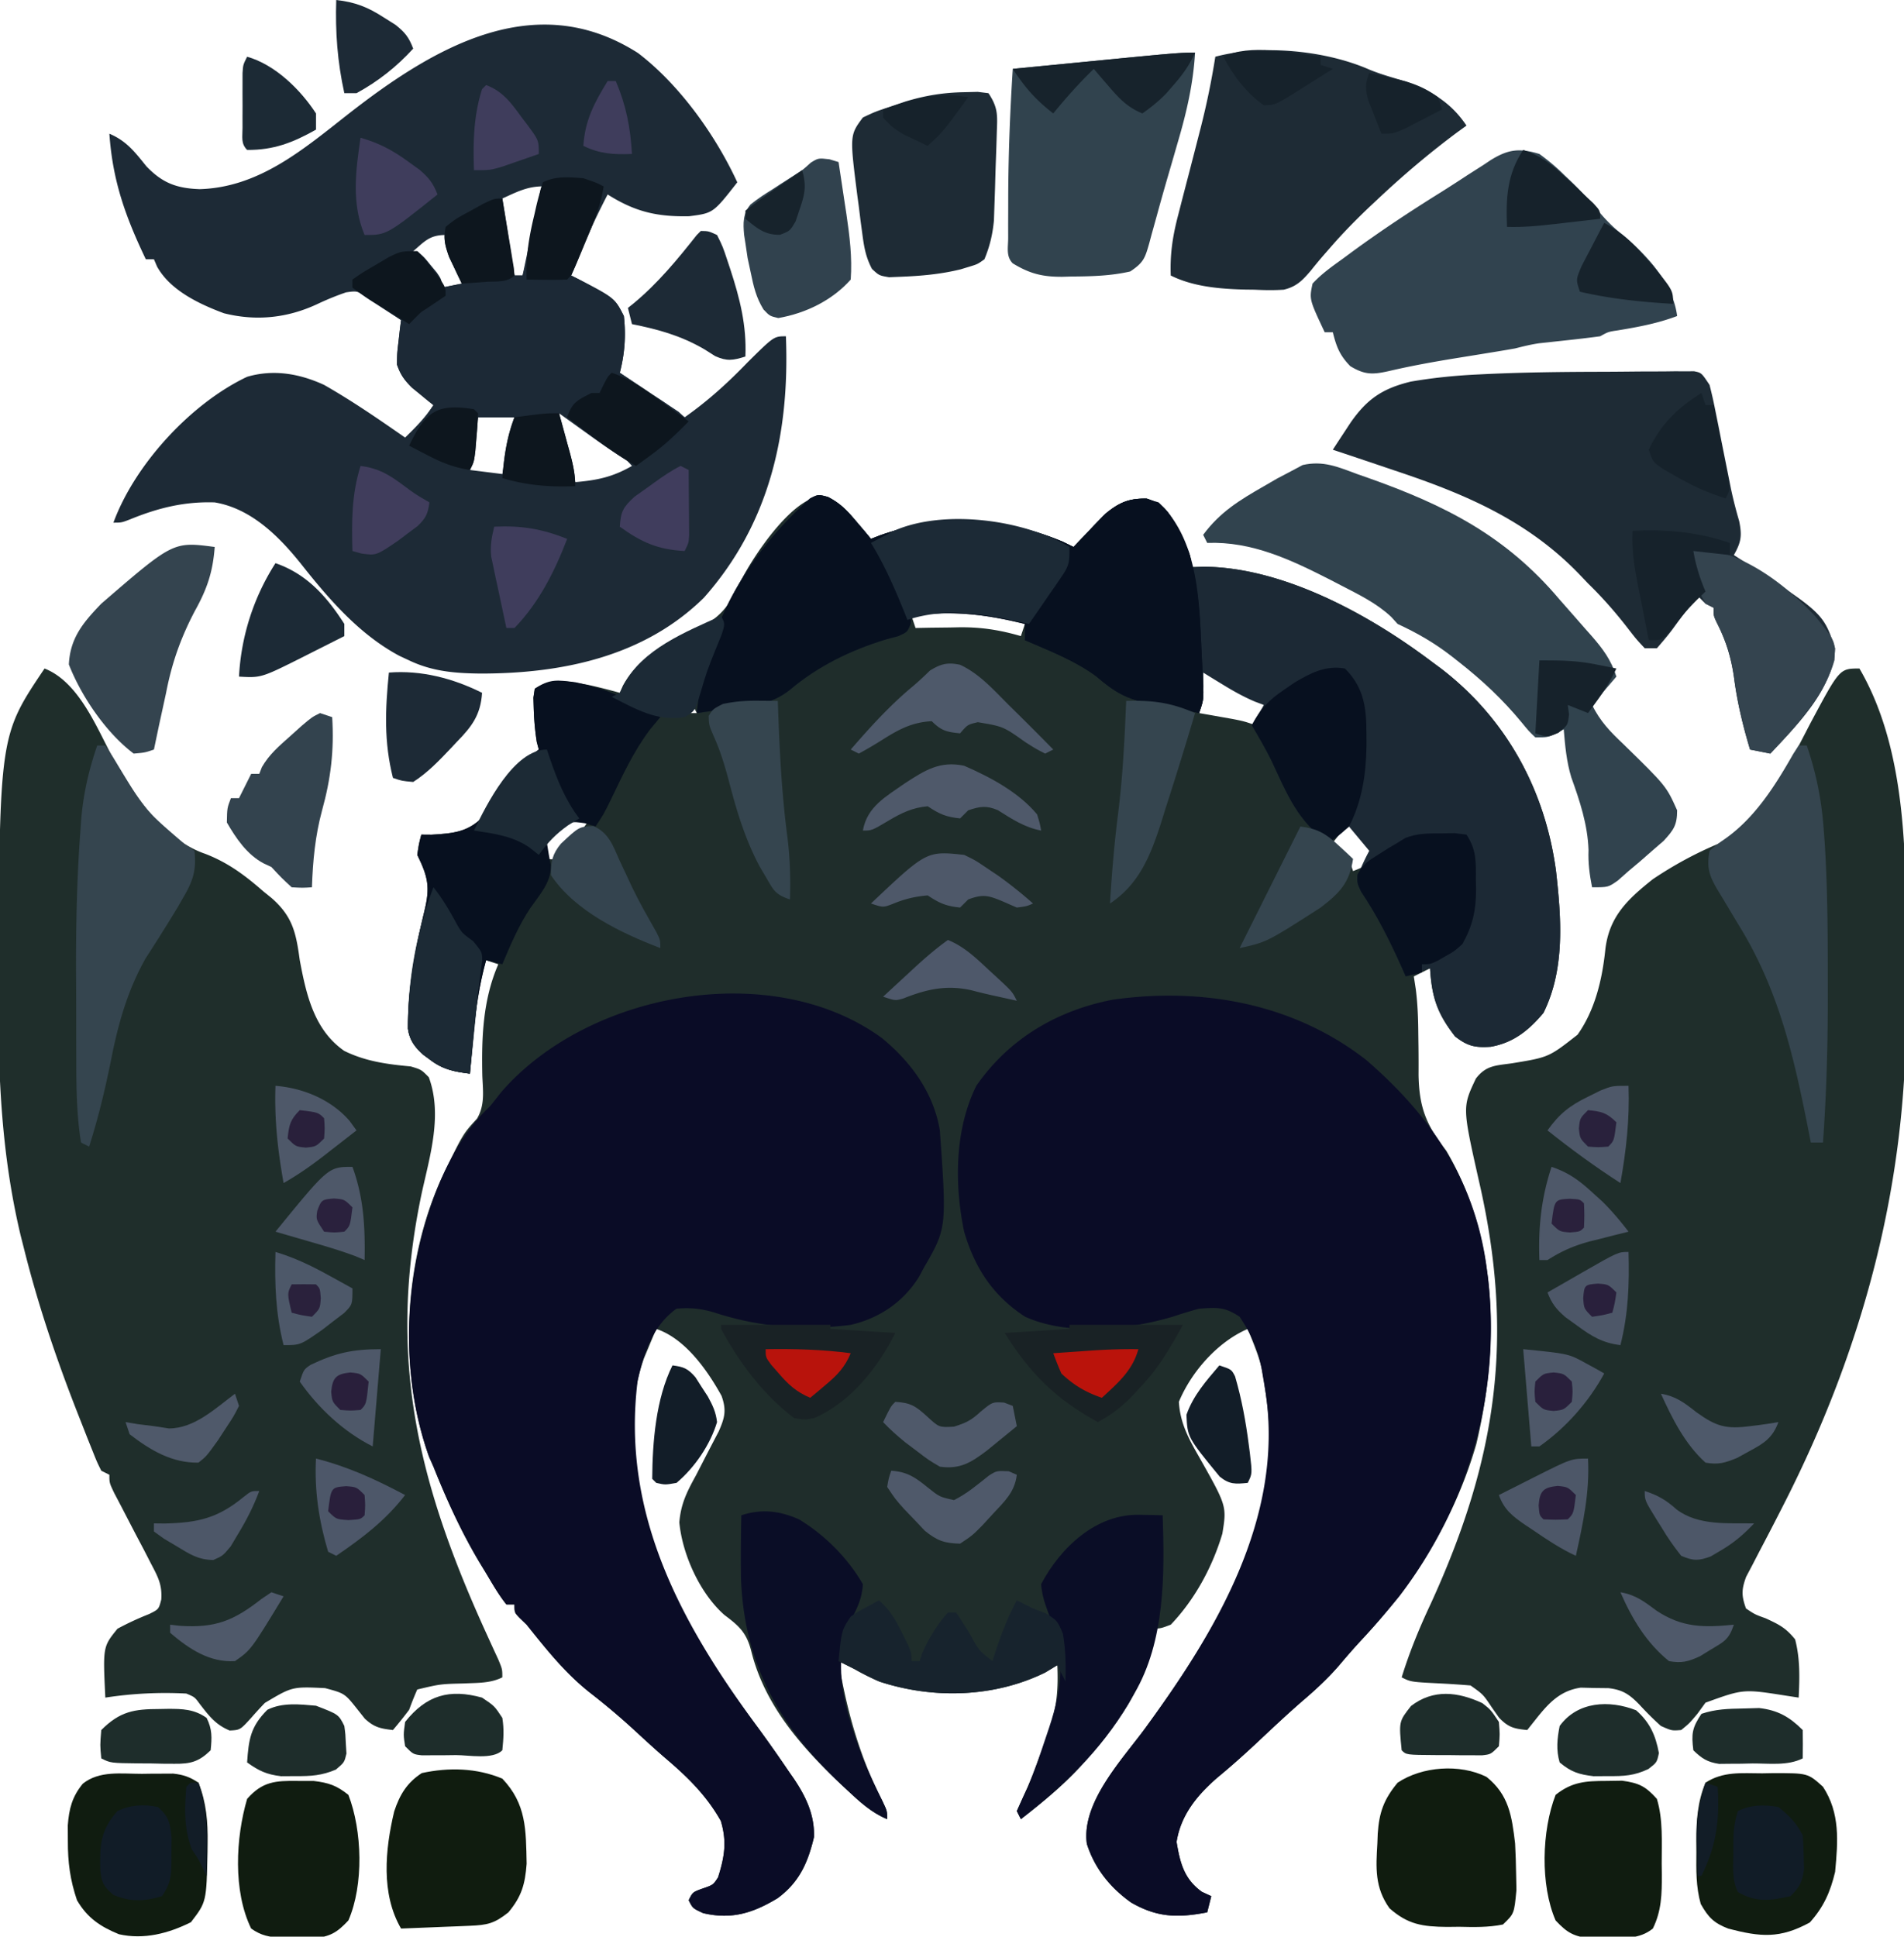 <svg xmlns="http://www.w3.org/2000/svg" width="470" height="478"><path d="M204.355 122.648c3.083 1.576 4.734 3.338 6.958 5.977l2.113 2.477L215 133l2.246-.875c14.853-5.236 30.471-4.555 45.066 1.563L265 135l2.012-2.117 2.675-2.758 2.637-2.742c3.524-3.138 6.019-4.417 10.738-4.32 3.857 1.23 4.796 2.51 6.938 5.937 4 7.986 4 7.986 4 11l2.96-.117c19.567.049 40.805 11.679 56.04 23.117l2.695 1.992c16.09 12.343 25.727 29.924 28.406 50.018 1.323 11.728 2.252 24.178-3.101 34.99-3.598 4.279-7.363 7.349-12.984 8.355-3.892.271-5.743-.143-8.829-2.543-4.442-5.71-5.735-9.657-6.187-16.812l-4 2 .488 3.191c.463 3.667.588 7.266.617 10.961l.045 3.354c.025 2.284.03 4.568.016 6.851.155 8.059 1.926 12.375 6.834 18.643 12.836 21.831 13.137 48.326 7.438 72.375-5.335 18.524-15.274 34.368-28.352 48.387-1.95 2.093-3.802 4.241-5.649 6.425-2.792 3.199-5.769 5.957-9.003 8.7-3.855 3.347-7.558 6.855-11.282 10.345-3.146 2.94-6.327 5.78-9.652 8.518-4.997 4.35-9.03 9.222-10.063 15.875.869 5.209 1.848 9.139 6.25 12.313.764.35 1.527.7 2.313 1.062l-1 4c-7.227 1.388-12.316 1.303-18.773-2.418-5.185-3.684-8.985-8.386-10.942-14.492-1.398-10.25 8.801-20.87 14.395-28.52 16.745-22.91 34.139-50.814 30.049-80.54-1.26-9.369-1.26-9.369-4.729-18.03-7.437 3.194-13.928 10.6-17 18 .322 5.25 2.391 9.038 4.938 13.5 6.892 12.207 6.892 12.207 5.8 19.023-2.457 8.242-6.8 16.262-12.738 22.477-2.313.875-2.313.875-4 1l-.262 1.836c-1.923 11.47-7.279 19.44-14.738 28.164l-1.684 2.09C263.546 439.868 257.89 444.4 252 449l-1-2a481.958 481.958 0 0 1 2.676-5.906c1.702-3.976 3.161-8.008 4.574-12.094l.819-2.264c1.845-5.434 2.181-10.001 1.931-15.736l-3 1.813c-12.616 6.186-27.681 6.585-40.93 2.222A62.935 62.935 0 0 1 211 412a564.579 564.579 0 0 0-4-2c1.975 12.06 5.155 23.39 10.688 34.34C219 447 219 447 219 449c-3.879-1.616-6.717-4.234-9.75-7.063l-1.608-1.498c-9.774-9.206-18.9-19.583-22.204-32.939-1.141-4.504-2.95-6.153-6.598-8.883-6.069-5.334-10.393-14.913-11.149-22.863.381-4.634 1.909-7.615 4.121-11.629.732-1.415 1.46-2.832 2.184-4.25 1.131-2.191 2.268-4.379 3.414-6.563 1.496-3.392 1.973-5.24.703-8.792-3.518-6.372-8.997-14.148-16.113-16.52a564.54 564.54 0 0 0-1.938 4.625l-1.09 2.602c-6.757 19.27-.402 42.294 8.071 59.946 5.717 11.348 12.834 21.483 20.377 31.67a354.588 354.588 0 0 1 7.268 10.344l1.242 1.78c3.016 4.482 5.155 8.945 5.004 14.44-1.502 6.335-3.633 11.161-8.98 15.1-6.048 3.65-11.34 5.347-18.392 3.68C171 471 171 471 170 469c1-2 1-2 3.438-2.875 2.59-.893 2.59-.893 3.812-2.75 1.615-5.113 2.213-8.824.688-13.938-3.546-6.29-8.208-10.846-13.676-15.492-2.601-2.237-5.115-4.557-7.637-6.882a170.804 170.804 0 0 0-10.875-9.188c-6.212-4.88-10.84-10.739-15.75-16.875l-1.75-1.688C127 398 127 398 127 396h-2c-1.994-2.477-3.547-5.28-5.188-8l-1.488-2.448c-4.505-7.57-8.062-15.383-11.324-23.552l-1.082-2.434c-7.707-21.547-6.276-48.188 3.103-68.811 5.242-10.874 5.242-10.874 8.713-14.634 1.993-3.34 1.488-6.798 1.329-10.558-.205-9.479.113-18.742 3.937-27.563l-3-1c-1.713 6.162-2.56 12.136-3.125 18.5l-.262 2.781c-.21 2.24-.414 4.479-.613 6.719-3.86-.49-6.63-1.013-9.75-3.375l-1.734-1.273c-2.13-1.9-3.408-3.6-3.817-6.454-.045-9.792 1.729-19.47 4.051-28.964 1.455-5.956.937-8.452-1.75-13.934.402-2.7.402-2.7 1-5l2.527.02c5.548-.337 9.192-.644 13.094-4.836 1.564-2.258 2.964-4.602 4.367-6.961 2.525-4.045 5.22-6.4 9.012-9.223l-.5-1.875c-.45-2.818-.668-5.464-.75-8.313l-.078-2.605L132 170c4.39-2.927 7.95-1.81 13-1 2.704.577 5.334 1.26 8 2l.766-1.762c3.764-6.825 10.52-10.52 17.422-13.55 6.122-2.766 8.722-5.74 11.468-11.852 2.827-5.965 14.128-23.272 21.7-21.188ZM225 152l1 3 3.656-.07c1.615-.02 3.23-.037 4.844-.055l2.398-.05c5.382-.045 9.932.67 15.102 2.175l1-3c-9.057-3.636-18.672-5.604-28-2Zm72 14-1 10 2.3.402 3.012.536 2.989.527C307 178 307 178 310 179l2-5a1610.701 1610.701 0 0 0-6.375-4l-1.828-1.156c-3.158-2.14-3.158-2.14-6.797-2.844Zm-126 8-1 2h2l-1-2Zm-31.922 29.215-1.828 1.722-1.86 1.715L134 208l1 4c2.308.226 2.308.226 4.438-2.25 2.032-2.181 3.85-4.317 5.562-6.75-2.598-1.006-3.504-1.313-5.922.215ZM333 203a210.028 210.028 0 0 0-4 5l1.938 1.813C333 212 333 212 334 215c2-.791 2-.791 4-2l1-3c-.935-1.895-.935-1.895-2.375-3.688l-1.398-1.886L334 203h-1Z" fill="#1F2D2B"/><path d="M459 165c13.469 23.089 11.297 54.855 11.438 80.625l.036 3.486c.385 43.034-10.672 84.04-30.197 122.264l-.974 1.914a700.99 700.99 0 0 1-4.87 9.383l-1.785 3.453-1.62 3.07c-1.158 3.16-1.163 4.664-.028 7.805 2.19 1.47 2.19 1.47 4.875 2.438 3.301 1.532 4.929 2.32 7.25 5.187 1.248 4.813 1.112 9.433.875 14.375l-3.25-.5c-10.409-1.634-10.409-1.634-19.75 1.75l-2 2.75c-2 2.375-2 2.375-4 4-2.313.188-2.313.188-5-1-1.896-1.683-3.632-3.445-5.352-5.309-2.438-2.502-4.111-3.63-7.609-4.027l-3.414-.039-3.398-.086c-5.093.728-7.933 3.806-11.04 7.711L377 427c-3.241-.312-4.657-.643-6.95-3.031-.573-.815-1.146-1.63-1.738-2.469-2.19-3.29-2.19-3.29-5.312-5.5a234.668 234.668 0 0 0-7.5-.5c-7.23-.365-7.23-.365-9.5-1.5 1.952-6.31 4.38-12.215 7.188-18.188 16.387-35.766 20.755-66.025 11.845-104.512-4.05-18.04-4.05-18.04-.718-25.077 2.5-3.298 4.92-3.214 8.935-3.786 9.063-1.487 9.063-1.487 16.164-7.05 4.336-6.124 6.094-13.64 6.86-21.028.946-8.134 5.47-12.383 11.726-17.359 5.164-3.463 10.456-6.357 16.188-8.75 10.627-5.181 17.552-19.876 22.812-29.938C454.115 165 454.115 165 459 165ZM11 165c8.21 3.23 12.554 13.842 16.434 21.23 5.366 9.488 12.548 20.865 23.253 24.52 5.624 2.175 9.8 5.306 14.313 9.25l2.047 1.656c5.228 4.58 6.036 8.64 6.953 15.344 1.588 8.445 3.514 17.18 10.969 22.371 5.255 2.599 10.633 3.312 16.43 3.844 2.601.785 2.601.785 4.453 2.664 3.393 9.222.315 19.262-1.727 28.496-8.621 40.706-1.03 71.615 16.014 108.966.5 1.1 1.001 2.198 1.517 3.33l1.37 2.973C124 412 124 412 124 414c-2.977 1.489-6.103 1.333-9.375 1.5-5.922.144-5.922.144-11.625 1.5a77.576 77.576 0 0 0-2 5 104.024 104.024 0 0 1-4 5c-3.078-.34-4.65-.674-6.95-2.813L88.314 422c-3.205-4.042-3.205-4.042-8.07-5.344-8.111-.376-8.111-.376-14.868 3.656A101.13 101.13 0 0 0 62 424c-2.714 2.985-2.714 2.985-5.313 3.125-3.483-1.458-5.07-3.589-7.355-6.531-1.261-1.725-1.261-1.725-3.332-2.594a97.217 97.217 0 0 0-20 1c-.603-12.55-.603-12.55 3-17a71.614 71.614 0 0 1 7.82-3.629c2.363-1.176 2.363-1.176 2.988-3.575.254-3.704-.838-5.624-2.554-8.901l-1.787-3.479c-.634-1.202-1.27-2.403-1.904-3.603a2052.09 2052.09 0 0 1-3.684-7.106l-1.67-3.173C27 366 27 366 27 364l-2-1c-1.05-2.123-1.05-2.123-2.172-4.934l-1.255-3.127-1.323-3.377c-.45-1.141-.9-2.282-1.362-3.458-5.19-13.295-9.632-26.497-13.076-40.354l-.721-2.844c-4.702-19.732-5.6-39.32-5.466-59.531l.013-3.734C-.114 181.511-.114 181.511 11 165Z" fill="#1F2E2B"/><path d="M157.5 13.098C167.704 20.863 176.634 33.363 182 45c-5.954 7.608-5.954 7.608-11.883 8.371-7.966.163-13.368-1.105-20.117-5.371-3.392 6.535-6.38 13.119-9 20l1.828.918c8.92 4.676 8.92 4.676 11.172 9.082.544 4.913.198 9.208-1 14l16 11c5.791-4.075 10.69-8.535 15.605-13.633C191.046 83 191.046 83 194 83c.955 23.99-4.025 46.245-20.238 64.523-14.825 14.601-35.155 18.75-55.27 18.724-6.268-.084-11.76-.517-17.492-3.247l-2.39-1.113c-9.897-5.275-17.429-14.012-24.297-22.7C68.853 132.358 61.975 125.501 53 124c-7.487-.242-13.922 1.35-20.82 4.16C30 129 30 129 28 129c5.259-14.354 19.135-29.445 33-36 6.489-1.909 12.927-.796 19 2 6.915 3.934 13.475 8.457 20 13 2.648-2.578 4.944-4.916 7-8l-1.46-1.172c-.633-.52-1.264-1.041-1.915-1.578l-1.898-1.547C99.826 93.828 98.877 92.523 98 90c.023-2.797.023-2.797.375-5.75l.336-2.984L99 79a340.542 340.542 0 0 0-5.188-3.563l-2.917-2.003c-2.743-1.658-2.743-1.658-5.473-1.274A69.01 69.01 0 0 0 78.438 75c-7.39 3.483-15.148 4.326-23.165 2.316-6.093-2.273-13.217-5.626-16.492-11.504L38 64h-2c-5.03-10.52-8.2-19.35-9-31 4.223 1.783 6.3 4.525 9.121 8.027 3.952 4.15 7.508 5.467 13.191 5.66 14.723-.442 25.644-9.903 36.746-18.602 20.911-16.323 45.977-31.26 71.442-14.987ZM124 49c.458 6.55 1.21 12.675 3 19h2c.651-2.353 1.296-4.707 1.938-7.063l.552-1.99c1.167-4.306 1.963-8.519 2.51-12.947-3.867 0-6.509 1.42-10 3Zm-22 13 7 9 5-1-.621-1.863L110 58c-3.908 0-5.116 1.506-8 4Zm36 40c1.439 8.638 1.439 8.638 4 17 5.414-.467 9.205-1.243 14-4-4.655-5.136-10.195-9.233-16-13h-2Zm-20 1-2 13 8 1 3-14h-9Z" fill="#1D2A36"/><path d="M217.75 256.25c7.158 5.906 12.704 13.468 14.25 22.75 1.706 24.132 1.706 24.132-4 34l-1.18 2.21c-3.876 6.17-9.735 10.145-16.82 11.79-11.568 1.474-22.862.523-33.906-3.125-3.23-.913-5.757-1.168-9.094-.875-5.837 4.17-8.127 10.95-9.594 17.754-4.147 33.134 10.985 60.388 30.014 86.09a354.588 354.588 0 0 1 7.268 10.344l1.242 1.78c3.016 4.48 5.155 8.944 5.004 14.438-1.502 6.336-3.633 11.162-8.98 15.102-6.048 3.649-11.34 5.346-18.392 3.68C171 471 171 471 170 469c1-2 1-2 3.438-2.875 2.59-.893 2.59-.893 3.812-2.75 1.615-5.113 2.213-8.824.688-13.938-3.546-6.29-8.208-10.846-13.676-15.492-2.601-2.237-5.115-4.557-7.637-6.882a170.804 170.804 0 0 0-10.875-9.188c-6.212-4.88-10.84-10.739-15.75-16.875l-1.75-1.688C127 398 127 398 127 396h-2c-1.994-2.477-3.547-5.28-5.188-8l-1.488-2.448c-4.505-7.57-8.062-15.383-11.324-23.552l-1.082-2.434c-8.07-22.561-5.941-49.57 4.086-70.96 3-6.023 6.087-10.943 10.996-15.606a150.733 150.733 0 0 0 2.563-3.25c21.34-24.915 67.05-33.367 94.187-13.5ZM337.273 261.64C353.334 275.539 364.18 291.497 367 313l.332 2.512c3.219 28.026-4.748 56.032-21.852 78.406a195.942 195.942 0 0 1-9.394 10.844c-1.95 2.093-3.802 4.241-5.649 6.425-2.792 3.199-5.769 5.957-9.003 8.7-3.855 3.347-7.558 6.855-11.282 10.345-3.146 2.94-6.327 5.78-9.652 8.518-4.997 4.35-9.03 9.222-10.063 15.875.869 5.209 1.848 9.139 6.25 12.313.764.35 1.527.7 2.313 1.062l-1 4c-7.227 1.388-12.316 1.303-18.773-2.418-5.185-3.684-8.985-8.386-10.942-14.492-1.398-10.25 8.801-20.87 14.395-28.52 17.424-23.839 34.186-51.76 29.785-82.566-.231-1.42-.47-2.837-.715-4.254-.11-.662-.218-1.323-.33-2.005-.956-5-2.646-8.552-5.42-12.745-3.74-2.493-5.563-2.298-10-2a125.92 125.92 0 0 0-6.563 2c-10.912 3.225-25.76 4.788-36.375 0-7.895-5.097-12.455-12.06-15.062-21-2.427-11.68-2.354-25.176 3-36 8.07-11.622 19.867-18.57 33.625-21.25 22.186-3.15 44.714.911 62.648 14.89Z" fill="#0A0C26"/><path d="M204.355 122.648c3.083 1.576 4.734 3.338 6.958 5.977l2.113 2.477L215 133l2.246-.875c14.853-5.236 30.471-4.555 45.066 1.563L265 135l2.012-2.117 2.675-2.758 2.637-2.742c3.524-3.138 6.019-4.417 10.738-4.32 3.857 1.23 4.796 2.51 6.938 5.937 4 7.986 4 7.986 4 11l2.96-.117c19.567.049 40.805 11.679 56.04 23.117l2.695 1.992c16.09 12.343 25.727 29.924 28.406 50.018 1.323 11.728 2.252 24.178-3.101 34.99-3.598 4.279-7.363 7.349-12.984 8.355-3.892.271-5.743-.143-8.829-2.543-4.442-5.71-5.735-9.657-6.187-16.812l-6 2-1.102-2.492c-2.906-6.454-5.94-12.51-9.894-18.387C335 218 335 218 335.274 215.863A53.433 53.433 0 0 1 338 210l-5-6-5 4c-7.55-5.033-10.324-12.052-14.033-20.019-1.506-3.085-3.227-6.022-4.967-8.981l3-5-2.168-.805c-2.901-1.224-5.462-2.675-8.144-4.32l-2.676-1.633L297 166l.063 3.313C297 173 297 173 296 176c-2.123-.48-4.246-.96-6.367-1.45-2.601-.577-2.601-.577-5.14-.882-6.057-.864-9.246-2.763-13.845-6.715-5.328-3.93-11.598-6.33-17.648-8.953v-4c-9.75-2.387-17.947-3.407-28-2l-.172 1.887C224 156 224 156 221.734 157.02l-2.984.792c-8.71 2.645-16.838 6.595-23.813 12.5-4.732 3.77-10.08 4.071-15.937 4.688-1.418.203-2.834.41-4.25.625L172 176c2.02-21.033 12.3-39.11 28-53 2-1 2-1 4.355-.352Z" fill="#1C2935"/><path d="M395.55 91.76c3.069-.01 6.137-.041 9.206-.072 1.958-.007 3.915-.012 5.873-.016l2.77-.038 2.545.01 2.235-.011C420 92 420 92 422 95a112.954 112.954 0 0 1 1.437 6.355l.774 3.827.789 4.006c.518 2.598 1.04 5.195 1.562 7.792l.735 3.709c.571 2.69 1.243 5.287 2.015 7.924.742 3.654.493 5.178-1.312 8.387l2.344 1.504C450.042 151.35 450.042 151.35 453 160c-.534 10.096-9.36 18.944-16 26l-5-1c-1.759-5.85-3.145-11.562-3.938-17.625-.703-5.043-1.954-9.137-4.257-13.668C423 152 423 152 423 150l-2-1-2-2-2.082 2.844-2.73 3.656-1.37 1.879c-1.201 1.596-2.505 3.115-3.818 4.621h-3c-2.086-2.23-2.086-2.23-4.375-5.187-3.016-3.871-6.111-7.388-9.625-10.813l-2.105-2.21c-12.874-13.382-28.351-19.913-45.645-25.665-1.487-.502-2.974-1.004-4.46-1.508-3.594-1.215-7.191-2.419-10.79-3.617a1254.7 1254.7 0 0 1 2.812-4.29l1.583-2.412c4.08-5.84 7.881-8.416 14.855-10.11 5.428-.932 10.764-1.478 16.262-1.747l2.461-.123c9.522-.44 19.046-.54 28.577-.558Z" fill="#1E2B35"/><path d="M204.355 122.648c3.083 1.576 4.734 3.338 6.958 5.977l2.113 2.477L215 133l2.246-.875c14.853-5.236 30.471-4.555 45.066 1.563L265 135l2.012-2.117 2.675-2.758 2.637-2.742c3.524-3.138 6.019-4.417 10.738-4.32 4.422 1.41 5.772 3.88 8 7.812 4.95 9.898 5.088 20.91 5.625 31.75l.148 2.948.114 2.779.104 2.494C297 173 297 173 296 176c-2.123-.48-4.246-.96-6.367-1.45-2.601-.577-2.601-.577-5.14-.882-6.057-.864-9.246-2.763-13.845-6.715-5.328-3.93-11.598-6.33-17.648-8.953v-4c-9.75-2.387-17.947-3.407-28-2l-.172 1.887C224 156 224 156 221.734 157.02l-2.984.792c-8.71 2.645-16.838 6.595-23.813 12.5-4.732 3.77-10.08 4.071-15.937 4.688-1.418.203-2.834.41-4.25.625L172 176c2.02-21.033 12.3-39.11 28-53 2-1 2-1 4.355-.352Z" fill="#07101F"/><path d="m335 117 2.56.894c19.184 6.782 34.155 14.342 47.44 30.106 1.009 1.149 2.02 2.296 3.031 3.441l3.281 3.746 1.601 1.802c2.77 3.188 4.81 5.903 6.087 10.011l-6 7c2.044 4.088 4.441 6.55 7.688 9.625C411.305 193.997 411.305 193.997 414 200c-.006 3.644-.846 4.833-3.328 7.535l-2.922 2.528-2.89 2.535L402 215l-2.61 2.309C397 219 397 219 393 219c-.615-3.153-1.001-5.968-.875-9.188-.205-6.248-2.141-12.08-4.25-17.937-1.19-3.91-1.532-7.813-1.875-11.875l-1.813 1C382 182 382 182 379 182c-1.648-1.574-1.648-1.574-3.375-3.688-4.64-5.625-9.719-10.382-15.438-14.875l-1.87-1.474c-4.248-3.288-8.437-5.704-13.317-7.963l-1.598-1.758c-3.618-3.377-7.84-5.413-12.214-7.68l-2.833-1.471c-9.694-4.93-19.266-9.498-30.355-9.091l-1-2c4.16-5.62 8.998-8.565 15-12l3.258-1.887 3.305-1.738 3.003-1.602c5.06-1.14 8.67.454 13.434 2.227Z" fill="#31434E"/><path d="M144 44c3 1 3 1 5 2-.702 4.933-2.635 9.26-4.563 13.813l-.998 2.388c-.809 1.935-1.623 3.867-2.439 5.799l1.828.918c8.92 4.676 8.92 4.676 11.172 9.082.538 4.857.236 9.287-1 14l1.469.962a1052.26 1052.26 0 0 1 6.531 4.35l2.313 1.514 2.187 1.475 2.031 1.349c.485.445.97.89 1.469 1.35v3a77.39 77.39 0 0 1-6 4.688l-1.734 1.26A523.45 523.45 0 0 1 157 115c-4.301-2.475-8.294-5.287-12.313-8.188l-1.955-1.404A3247.58 3247.58 0 0 1 138 102l.875 3.176 1.125 4.136.578 2.092c.8 2.954 1.422 5.522 1.422 8.596-6.404.236-11.846-.177-18-2 .445-5.273 1.084-10.018 3-15h-9c-.09 1.156-.09 1.156-.184 2.336l-.254 3.039c-.08.998-.162 1.995-.246 3.023C117 114 117 114 116 116c-3.85-.604-6.861-1.768-10.313-3.563l-2.675-1.378L101 110c1.714-3.552 3.777-6.74 6-10l-1.46-1.172c-.633-.52-1.264-1.041-1.915-1.578l-1.898-1.547C99.826 93.828 98.877 92.523 98 90c.023-2.797.023-2.797.375-5.75l.336-2.984L99 79l-2.625-1.68L93 75.125l-1.734-1.105C89.808 73.065 88.4 72.037 87 71v-2c2.484-1.727 2.484-1.727 5.75-3.625l3.234-1.914C99 62 99 62 103 62c1.703 1.46 1.703 1.46 3.25 3.375l1.578 1.898C109 69 109 69 109 71l5-1-.875-1.793L112 65.813l-1.125-2.356c-1.007-2.829-1.473-4.493-.875-7.457 2.555-2.02 2.555-2.02 5.875-3.813l3.305-1.832C122 49 122 49 124 49l3 19h2l.351-1.68c.528-2.524 1.057-5.047 1.587-7.57l.552-2.645.537-2.558.492-2.349L133 49l.436-2.222L134 45c3.174-1.587 6.536-1.285 10-1Z" fill="#1C2936"/><path d="M380 38c2.297 1.681 4.137 3.208 6.125 5.188l1.512 1.423a82.7 82.7 0 0 1 6.992 7.553c1.974 2.362 3.784 4.14 6.183 6.023C406.803 63.3 412.97 69.96 414 78c-4.795 1.814-9.574 2.703-14.61 3.535-2.393.355-2.393.355-4.39 1.465-2.792.37-5.575.702-8.375 1-1.529.164-3.058.33-4.586.5l-2.056.219c-2.048.29-3.979.775-5.983 1.281-1.772.316-3.547.616-5.324.902l-3.12.51-6.429 1.04c-5.483.897-10.913 1.875-16.323 3.146-4 .89-5.937.926-9.491-1.223C330.699 87.69 329.9 85.6 329 82h-2c-3.82-8.118-3.82-8.118-3-12 2.21-2.399 4.796-4.227 7.438-6.125l2.32-1.716c7.192-5.258 14.6-10.159 22.168-14.858a362.797 362.797 0 0 0 6.23-4.02c1.322-.845 2.645-1.688 3.969-2.531l1.792-1.198c4.385-2.728 7.163-3.06 12.083-1.552Z" fill="#31434F"/><path d="M337.98 17.16c2.618 1.089 5.305 1.838 8.02 2.652 6.71 2.209 12.04 5.248 16 11.188l-2.246 1.625c-6.908 5.14-13.354 10.6-19.629 16.5l-2.123 1.988c-3.374 3.21-6.585 6.483-9.635 10.004l-1.732 1.982a120.326 120.326 0 0 0-3.077 3.72c-2.054 2.397-3.534 3.94-6.662 4.677-2.432.168-4.774.127-7.209.004l-2.435-.031C301.135 71.31 294.544 70.772 289 68c-.215-5.408.512-9.958 1.898-15.172l.591-2.312c.621-2.424 1.253-4.845 1.886-7.266.825-3.181 1.646-6.363 2.46-9.547l.591-2.3A189.864 189.864 0 0 0 300 14c11.497-3.074 27.11-1.6 37.98 3.16Z" fill="#1E2B35"/><path d="M142.035 168.387c7.457 1.542 14.542 4.552 20.965 8.613l-2.5 3c-4.082 5.395-6.84 11.422-9.766 17.488C149 201 149 201 147 204l-2.625-.813c-3.54-.5-3.54-.5-6.813 1.75L135 208c.296 1.91.604 3.818 1.012 5.707-.022 4.167-2.772 7.083-5.086 10.395-2.903 4.368-4.902 9.075-6.926 13.898l-4-1c-1.713 6.162-2.56 12.136-3.125 18.5l-.262 2.781c-.21 2.24-.414 4.479-.613 6.719-3.86-.49-6.63-1.013-9.75-3.375l-1.734-1.273c-2.13-1.9-3.408-3.6-3.817-6.454-.045-9.792 1.729-19.47 4.051-28.964 1.455-5.956.937-8.452-1.75-13.934.402-2.7.402-2.7 1-5l2.527.02c5.548-.337 9.192-.644 13.094-4.836 1.564-2.258 2.964-4.602 4.367-6.961 2.525-4.045 5.22-6.4 9.012-9.223l-.5-1.875c-.45-2.818-.668-5.464-.75-8.313l-.078-2.605L132 170c3.83-2.553 5.608-2.153 10.035-1.613Z" fill="#07101F"/><path d="M295 13c-.455 7.685-2.085 14.692-4.25 22.063l-.95 3.293c-.632 2.186-1.267 4.371-1.905 6.555a574.925 574.925 0 0 0-2.364 8.425l-1.281 4.602-.563 2.111C282.64 63.72 282.298 64.801 279 67c-4.815 1.105-9.584 1.215-14.5 1.25l-2.223.063c-4.845.034-8.038-.722-12.277-3.313-1.714-1.714-1.13-3.961-1.133-6.3l-.006-3.377.014-3.636.006-3.673c.049-10.36.459-20.676 1.119-31.014a25204.835 25204.835 0 0 1 16.85-1.643C290.966 13 290.966 13 295 13Z" fill="#31434E"/><path d="M286 124c10.27 9.666 10.04 25.577 10.688 38.625l.147 2.948.114 2.779.104 2.494C297 173 297 173 296 176c-2.123-.48-4.246-.96-6.367-1.45-2.601-.577-2.601-.577-5.14-.882-6.057-.864-9.246-2.763-13.845-6.715-5.328-3.93-11.598-6.33-17.648-8.953.527-4.728 2.717-8.08 5.313-11.938l1.185-1.802c.782-1.186 1.568-2.37 2.36-3.55a357.809 357.809 0 0 0 3.189-4.886 50.283 50.283 0 0 1 5.89-7.074l1.965-2.016c4.234-3.5 7.83-4.415 13.098-2.734Z" fill="#07101F"/><path d="M24 184h2c1.089 1.559 2.094 3.176 3.063 4.813 6.755 11.156 6.755 11.156 16.5 19.5L48 210c.496 4.483-.259 7.206-2.5 11.063l-1.648 2.875a482.487 482.487 0 0 1-7.922 12.628c-4.466 7.947-6.733 16.037-8.492 24.934-1.473 7.299-3.168 14.405-5.438 21.5l-2-1c-1.113-6.924-1.16-13.812-1.168-20.813l-.01-3.413c-.005-2.384-.007-4.767-.007-7.151-.002-3.557-.02-7.113-.04-10.67-.03-11.555.194-23.051 1.05-34.578l.21-3.031c.538-6.428 1.867-12.246 3.965-18.344Z" fill="#35454F"/><path d="m238.188 22.75 3.167-.078L244 23c2.506 3.759 2.185 5.602 2.047 10.082l-.062 2.096a639.035 639.035 0 0 1-.152 4.39c-.082 2.226-.144 4.45-.204 6.676a7753546929.41 7753546929.41 0 0 0-.278 8.185c-.344 3.502-1.011 6.324-2.351 9.571-1.7 1.207-1.7 1.207-3.688 1.813l-2.18.664c-4.948 1.214-9.802 1.635-14.882 1.835l-2.797.114C217 68 217 68 215.243 66.367c-1.514-2.884-1.944-5.327-2.368-8.555l-.469-3.496L212 51l-.344-2.535C209.742 33.392 209.742 33.392 213 29c3.082-1.45 3.082-1.45 6.813-2.688l3.707-1.261c4.995-1.508 9.444-2.223 14.667-2.301Z" fill="#1E2B35"/><path d="M444 184h2c2.36 6.941 3.666 13.507 4.188 20.813l.241 3.25c.74 11.657.755 23.323.759 35l.003 2.904c-.002 12.047-.326 24.017-1.191 36.033h-3l-.38-1.95c-3.702-18.83-7.39-35.626-17.62-52.05a2601.883 2601.883 0 0 1-3.438-5.75l-1.433-2.36c-2.144-3.59-2.928-5.657-2.129-9.89 1.656-1.457 1.656-1.457 3.875-3 7.383-5.21 12.37-13.15 16.79-20.93L444 184Z" fill="#35454F"/><path d="M197.273 375.02c6.391 3.89 11.974 9.502 15.727 15.98-.175 3.502-1.423 6.013-3.063 9.063-4.992 11.178-.987 23.056 3.063 33.937 1.484 3.587 3.136 7.082 4.863 10.559C219 447 219 447 219 449c-3.879-1.616-6.717-4.234-9.75-7.063l-1.608-1.498c-15.08-14.205-23.969-29.653-24.728-50.838-.08-5.202-.02-10.4.086-15.601 4.943-1.648 9.515-1.114 14.273 1.02ZM281.25 373.875l3.266.055L287 374c.498 14.57.614 31.055-7 44l-1.46 2.59c-6.882 11.516-15.994 20.29-26.54 28.41l-1-2c.88-1.97 1.766-3.936 2.68-5.89 1.72-4.053 3.12-8.184 4.507-12.36l.794-2.365c3.366-10.216 4.073-17.663-.008-27.772-.978-2.626-1.763-4.813-1.973-7.613 4.853-9.18 13.652-17.355 24.25-17.125Z" fill="#0A0D26"/><path d="m34.938 437.813 2.748-.038 2.654-.005 2.418-.013c2.543.276 4.11.833 6.242 2.243 1.938 4.92 2.324 9.64 2.25 14.875l-.023 2.12c-.258 12.445-.258 12.445-4.102 17.442-5.535 2.768-11.62 4.356-17.766 2.965-4.586-1.875-7.82-4.036-10.359-8.402-1.694-4.997-2.271-9.358-2.25-14.625l-.016-3.852c.31-4.117 1.072-7.07 3.703-10.273 4.109-3.287 9.531-2.434 14.5-2.438ZM434.938 437.688l2.708-.05c8.618-.006 8.618-.006 12.354 3.362 4.268 6.537 3.7 13.471 3 21-1.18 4.964-2.832 8.702-6.25 12.5-7.389 4.03-12.142 3.591-20.113 1.52-3.59-1.388-4.937-2.783-6.809-6.09-1.208-4.276-1.117-8.384-1.078-12.805l-.023-2.645c.015-5.177.286-9.664 2.273-14.48 4.348-2.838 8.924-2.33 13.938-2.313Z" fill="#101C10"/><path d="M366.938 438.563C372.474 442.97 373.2 448.27 374 455c.136 2.54.219 5.082.25 7.625l.078 3.852c-.545 5.85-.545 5.85-3.328 8.523-3.614.732-7.138.65-10.813.563l-2.986.033c-6.023-.061-9.634-.575-14.201-4.596-3.66-5.125-3.364-9.97-3-16 .03-.803.062-1.606.094-2.434.35-5.204 1.486-8.442 4.906-12.566 6.05-4.033 15.326-4.722 21.938-1.438ZM124 439c5.964 6.278 5.828 12.616 6 21-.38 5.056-1.225 8.07-4.5 12-3.428 2.742-5.195 3.143-9.508 3.316l-2.988.127-3.129.12-3.152.13c-2.574.107-5.149.209-7.723.307-4.99-8.584-3.94-19.458-1.691-28.91 1.364-4.125 3.151-7.094 6.816-9.465 6.645-1.445 13.568-1.274 19.875 1.375Z" fill="#101C0F"/><path d="m396.5 439.563 3.906-.06c4.171.577 5.802 1.367 8.594 4.497 1.553 5.092 1.184 10.703 1.188 16l.037 2.656c.01 4.778-.06 8.973-2.225 13.344-3.326 2.708-7.3 2.334-11.438 2.375l-3.933.086c-4.18-.531-5.772-1.408-8.629-4.461-3.822-8.756-3.42-22.206 0-31 4.036-3.216 7.43-3.432 12.5-3.438ZM73.5 439.563l3.906.003c3.74.452 5.667 1.102 8.594 3.434 3.42 8.794 3.822 22.244 0 31-2.857 3.053-4.449 3.93-8.629 4.46l-3.933-.085-3.942-.04c-3.142-.301-4.943-.545-7.496-2.335-4.506-9.249-3.828-22.331-1-32 3.756-4.282 6.96-4.52 12.5-4.438Z" fill="#101C10"/><path d="M53 135c-.453 6.183-1.884 10.372-4.875 15.75-3.496 6.64-5.699 12.854-7.125 20.25a5941.1 5941.1 0 0 1-1.688 7.75c-.44 2.083-.877 4.166-1.312 6.25-2.227.762-2.227.762-5 1-6.81-5.138-12.91-14.092-16-22 .308-6.577 3.577-10.403 8-15 17.767-15.346 17.767-15.346 28-14ZM418 135c11.838 1.048 21.963 8.537 30 17 5.093 6.25 5.093 6.25 4.848 10.879-2.4 8.838-9.669 16.556-15.848 23.121l-5-1c-1.759-5.85-3.145-11.562-3.938-17.625-.703-5.043-1.954-9.137-4.257-13.668C423 152 423 152 423 150l-2-1c-1.105-2.145-1.105-2.145-2.188-4.813l-1.105-2.644c-.748-2.691-.653-3.958.293-6.543Z" fill="#34444F"/><path d="M264 135c0 4.006-.084 4.621-2.188 7.672l-1.367 2.012L259 146.75l-1.445 2.113A796.407 796.407 0 0 1 254 154l-1.953-.435c-9.557-2.091-18.595-3.655-28.047-.565l-.953-2.379c-2.36-5.791-4.775-11.29-8.047-16.621a377.572 377.572 0 0 1 3.688-1.938l2.074-1.09c12.355-5.368 31.977-2.729 43.238 4.028Z" fill="#1C2A36"/><path d="M332 165c5.642 5.642 5.297 11.657 5.32 19.21-.115 6.904-1.114 13.59-4.32 19.79-2.645 2.355-2.645 2.355-5 4-7.55-5.033-10.324-12.052-14.033-20.019-1.506-3.085-3.227-6.022-4.967-8.981 2.09-3.968 4.17-6.181 7.875-8.688l2.555-1.761c4.01-2.42 7.824-4.403 12.57-3.551Z" fill="#07101F"/><path d="M217 395c2.681 2.382 4.114 4.855 5.688 8.063l1.324 2.66C225 408 225 408 225 410h2l.688-2.063c1.624-3.636 3.64-6.965 6.312-9.937h2a94.622 94.622 0 0 1 3.5 5.438c2.122 3.94 2.122 3.94 5.5 6.562.182-.58.364-1.16.55-1.758 1.492-4.633 3.133-8.94 5.45-13.242l4 2 3.125 1.188c2.875 1.812 2.875 1.812 4.25 5 .668 4.077.77 7.691.625 11.812l-2-4-3 1.813c-12.616 6.186-27.681 6.585-40.93 2.222A62.935 62.935 0 0 1 211 412a564.579 564.579 0 0 0-4-2c.75-7.625.75-7.625 3-11 1.727-1.168 1.727-1.168 3.625-2.188L217 395Z" fill="#17232D"/><path d="M204.75 39.313 207 40c.51 3.332 1.006 6.666 1.5 10l.434 2.832C209.733 58.275 210.388 63.5 210 69c-4.56 5.145-11.111 8.324-17.875 9.5C190 78 190 78 188.473 76.39c-1.848-2.998-2.45-5.694-3.16-9.14l-.762-3.547L184 60l-.318-2.05c-.258-2.87-.318-5.178 1.571-7.471 1.764-1.419 3.565-2.613 5.497-3.791l1.922-1.26c1.226-.804 2.46-1.593 3.705-2.368 1.774-1.107 1.774-1.107 3.764-2.915C202 39 202 39 204.75 39.312Z" fill="#31424E"/><path d="m355.625 205.688 3.477-.051L362 206c2.526 3.789 2.331 6.861 2.313 11.25l.048 2.238c.005 5.236-.815 8.907-3.361 13.512-1.973 1.777-1.973 1.777-4.063 2.938l-2.097 1.214C353 238 353 238 351 238v2l-4 1-1.102-2.492c-2.906-6.454-5.94-12.51-9.894-18.387C335 218 335 218 335.07 215.918c1.262-2.603 2.803-3.518 5.243-5.043l2.363-1.508L345 208l1.879-1.16c2.959-1.172 5.574-1.142 8.746-1.153Z" fill="#07101F"/><path d="m79 176 3 1c.505 8.19-.325 15.192-2.498 23.02C77.8 206.302 77.222 212.496 77 219c-2.34.148-2.34.148-5 0-2.563-2.375-2.563-2.375-5-5l-1.914-.898c-4.107-2.17-6.793-6.145-9.086-10.102.063-3.563.063-3.563 1-6h2l.938-1.875L62 191h2l.656-1.676c1.806-3.123 4.155-5.117 6.844-7.512l2.969-2.667C77 177 77 177 79 176Z" fill="#33434E"/><path d="M264 327h28c-3.353 6.036-5.922 10.566-10.5 15.375l-1.395 1.535c-2.775 2.979-5.513 5.177-9.105 7.09-10.47-5.751-16.649-11.931-23-22l16-1v-1ZM178 327h27v1l16 1c-4.26 8.522-11.043 17.126-20 21-2.43.445-2.43.445-5 0-7.613-5.805-13.473-13.626-18-22v-1Z" fill="#192225"/><path d="M107 219c2.34 2.926 4.096 6 5.879 9.29 1.19 2.001 1.19 2.001 3.933 4.023C119 235 119 235 119.032 237.076l-.329 2.428-.337 2.695c-.18 1.386-.18 1.386-.366 2.801a757.428 757.428 0 0 0-.535 5.352L116 265c-3.86-.49-6.63-1.013-9.75-3.375l-1.734-1.273c-2.13-1.9-3.408-3.6-3.817-6.454-.055-11.832 2.08-23.842 6.301-34.898Z" fill="#1C2A35"/><path d="m187.223 172.953 2.715.02c.68.01 1.36.018 2.062.027l.06 1.75c.38 10.588.898 21.07 2.275 31.58.674 5.277.834 10.357.665 15.67-3.711-1.237-4.077-2.31-6-5.625l-1.5-2.54c-3.626-6.855-5.664-13.698-7.605-21.163-.976-3.653-2.017-7.128-3.547-10.59C175 179 175 179 174.938 176.688 176 175 176 175 178.438 173.75c3.125-.658 5.621-.828 8.785-.797ZM278 173c6.516-.19 10.997.38 17 3a985.903 985.903 0 0 1-7.313 23.625l-1.107 3.563c-2.608 8.018-5.37 15.006-12.58 19.812.448-7.436 1.062-14.8 2-22.188 1.164-9.246 1.612-18.506 2-27.812Z" fill="#35454F"/><path d="M173 57c1.898.031 1.898.031 4 1 1.414 2.844 1.414 2.844 2.625 6.5l.641 1.924c2.381 7.29 4.06 13.897 3.734 21.576-3.057.94-4.505 1.222-7.473-.11l-2.59-1.64c-5.77-3.38-11.414-4.952-17.937-6.25l-1-4 1.434-1.145C162.444 69.853 167.163 64.118 172 58l1-1ZM96 166c7.973-.625 15.843 1.422 23 5-.36 5.485-2.533 8.33-6.25 12.125-.478.512-.956 1.024-1.45 1.55-2.885 3.043-5.759 6.058-9.3 8.325-2.813-.25-2.813-.25-5-1-2.253-8.957-1.909-16.9-1-26Z" fill="#1D2A36"/><path d="M68 139c7.722 2.648 12.68 8.24 17 15v3a4816.322 4816.322 0 0 1-7.688 3.875l-2.185 1.105c-10.62 5.335-10.62 5.335-16.127 5.02a57.312 57.312 0 0 1 9-28Z" fill="#1C2A36"/><path d="M236.996 164.082c4.767 2.184 8.338 6.267 12.004 9.918l3.086 3.043A855.77 855.77 0 0 1 260 185l-2 1c-2.242-1.145-2.242-1.145-4.875-2.813-5.47-3.882-5.47-3.882-11.75-4.937-2.531.598-2.531.598-4.375 2.75-3.297-.33-4.623-.623-7-3-4.909.266-8.144 2.036-12.25 4.625A95.64 95.64 0 0 1 212 186l-2-1c4.799-5.521 9.6-10.837 15.23-15.523 1.505-1.256 2.93-2.608 4.333-3.977 2.658-1.636 4.35-2.09 7.433-1.418Z" fill="#4E596A"/><path d="M146.488 203.879c3.816 1.703 4.835 4.861 6.45 8.496.684 1.46 1.37 2.918 2.058 4.375l1.015 2.184c1.806 3.774 3.892 7.39 5.958 11.027C163 232 163 232 163 234c-9.714-3.721-21.085-9.127-27-18-.072-3.26.356-5.223 2.457-7.758 4.473-4.19 4.473-4.19 8.031-4.363Z" fill="#34444F"/><path d="M151 92c4.728 1.573 8.343 4.206 12.313 7.125l1.955 1.418c1.58 1.148 3.157 2.302 4.732 3.457-2.955 3.038-5.887 5.816-9.313 8.313l-2.113 1.55L157 115c-3.99-2.288-7.659-4.904-11.313-7.688A1874.438 1874.438 0 0 1 140 103c1.252-3.753 2.566-4.24 6.001-5.999h2l.938-1.938C150 93 150 93 151 92Z" fill="#0D161E"/><path d="M78 421c5.576 2.152 5.576 2.152 7 5 .273 2.059.273 2.059.375 4.438l.148 2.37C85 435 85 435 82.914 436.763c-3.494 1.485-6.124 1.638-9.914 1.613l-3.625.023c-3.57-.421-5.481-1.326-8.375-3.398.385-5.673.823-8.823 5-13 3.688-1.844 7.966-1.358 12-1ZM403.875 422.125c3.392 2.993 4.805 6.153 5.625 10.563-.5 2.312-.5 2.312-2.594 3.933-3.511 1.666-6.031 1.78-9.906 1.754l-3.625.023c-3.644-.43-5.565-1.048-8.375-3.398-.903-3.045-.616-5.902 0-9 4.407-6.08 12.237-6.472 18.875-3.875Z" fill="#1E2D2B"/><path d="M321 204c4.172.519 6.254 1.712 9.313 4.563l2.113 1.94L334 212c-.877 5.927-3.327 8.407-8 12-13.303 8.54-13.303 8.54-20 10l15-30Z" fill="#35454F"/><path d="M403 131c8.56-.367 15.862.26 24 3v3l-9-1c.61 3.558 1.578 6.683 3 10l-2.125 2.063c-2.714 2.682-5.084 5.588-7.445 8.582C410 158 410 158 407 158c-.676-3.373-1.34-6.749-2-10.125l-.578-2.883c-.92-4.728-1.683-9.148-1.422-13.992Z" fill="#16222B"/><path d="M439 446c2.691 2.176 4.455 3.91 6 7 .148 1.788.221 3.582.25 5.375l.078 2.898c-.382 3.18-1.06 4.49-3.328 6.727-4.957 1.12-8.443 1.624-13-1-1.51-3.019-1.144-6.13-1.125-9.438l-.012-2.064c.006-3.104.148-5.531 1.137-8.498 3.217-1.608 6.521-1.613 10-1ZM39 446c2.714 2.42 2.992 3.921 3.363 7.566l-.05 3.997.01 2.037c-.04 3.67-.238 5.272-2.323 8.4-4.238 1.316-7.937 1.465-12-.313-2.41-2.032-2.927-2.954-3.238-6.078-.162-6.237.015-9.89 4.238-14.609 3.11-1.555 6.63-1.727 10-1Z" fill="#111C27"/><path d="M178 152c1 2 1 2 .074 4.793l-1.387 3.394c-2.163 5.385-2.163 5.385-3.812 10.938-1.335 4.386-1.335 4.386-3.875 5.875-6.8 1.133-12.032-1.978-18-5l2-1 .89-1.824C158.47 160.196 169.3 155.96 178 152Z" fill="#1C2A36"/><path d="M144 44c3 1 3 1 5 2-.706 4.904-2.596 9.216-4.5 13.75l-.973 2.363c-2.39 5.75-2.39 5.75-3.527 6.887a91.472 91.472 0 0 1-5.063.063l-2.785-.028L130 69c-.222-5.584.558-10.458 1.875-15.875l.527-2.336c.463-1.948 1.023-3.871 1.598-5.789 3.174-1.587 6.536-1.285 10-1Z" fill="#0D161E"/><path d="m135 185 .734 2.195c1.898 5.474 3.764 10.177 7.266 14.805l-2.75 1.688c-3.095 2.201-5.043 4.256-7.25 7.312l-2.375-1.875c-4.15-2.813-8.748-3.392-13.625-4.125 3.095-6.44 9.852-20 18-20Z" fill="#1C2A35"/><path d="M295 13c-1.411 3.123-3.11 5.497-5.375 8.063l-1.773 2.035c-1.828 1.877-3.716 3.391-5.852 4.902-3.668-1.503-5.69-3.637-8.25-6.625l-2.14-2.477L270 17c-3.596 3.494-6.835 7.111-10 11-4.334-3.349-6.97-6.368-10-11a25204.835 25204.835 0 0 1 16.85-1.643C290.966 13 290.966 13 295 13Z" fill="#17232C"/><path d="m430.313 421.688 3.925-.114c4.58.519 7.5 2.164 10.762 5.426.04 2.333.042 4.667 0 7-3.747 1.874-8.251 1.228-12.375 1.25-1.439.03-1.439.03-2.906.063l-2.805.015-2.564.028c-2.896-.439-4.26-1.326-6.35-3.356-.51-4.082-.314-5.53 2-9 3.564-1.188 6.555-1.242 10.313-1.313ZM39.375 421.813l2.04-.038c3.675-.01 6.524.076 9.585 2.225 1.414 2.829 1.319 4.874 1 8-2.883 2.814-4.946 3.372-8.914 3.328l-2.805-.015-2.906-.063-2.93-.016c-7.136-.08-7.136-.08-9.445-1.234-.313-3.25-.313-3.25 0-7 4.609-4.609 8.102-5.182 14.375-5.188ZM365.938 420.375C368 422 368 422 370 425c.25 3.063.25 3.063 0 6-2 2-2 2-4.139 2.243l-2.615-.013-2.838-.005-2.97-.038-2.983-.001c-7.315-.046-7.315-.046-8.455-1.186-.71-7.098-.71-7.098 2.313-10.938 5.48-4.206 11.563-3.524 17.625-.687ZM119 419c3.063 2.063 3.063 2.063 5 5 .457 2.856.293 5.072 0 8-2.36 2.36-8.268 1.185-11.438 1.188l-2.97.037-2.838.005-2.615.013C102 433 102 433 100 431c-.438-2.813-.438-2.813 0-6 5.292-6.653 10.946-8.214 19-6Z" fill="#1E2D2B"/><path d="M238 189c6.442 2.814 13.429 6.508 18 12 .68 2.18.68 2.18 1 4-4.135-.806-7.157-2.819-10.684-5.04-2.9-1.203-4.366-.935-7.316.04l-2 2c-3.442-.353-5.069-1.046-8-3-3.766.338-6.47 1.645-9.688 3.563C215.204 205 215.204 205 213 205c1.032-5.938 5.765-8.427 10.441-11.719 4.912-3.18 8.579-5.54 14.559-4.281Z" fill="#4F596A"/><path d="M89 34c4.556 1.307 7.93 3.08 11.75 5.875l2.86 2.055c2.274 1.97 3.322 3.3 4.39 6.07-12.533 10-12.533 10-18 10-3.272-7.77-2.205-15.864-1-24Z" fill="#3F3D5C"/><path d="M392 360c.436 8.29-1.22 15.96-3 24-3.794-1.738-7.19-4.028-10.625-6.375l-1.773-1.172c-3.135-2.142-5.321-3.81-6.602-7.453 2.228-1.128 4.457-2.252 6.688-3.375l1.896-.96C387.864 360 387.864 360 392 360Z" fill="#4D5768"/><path d="m420 97 1 3h2c.698 3.456 1.382 6.915 2.063 10.375l.603 2.984.557 2.852.523 2.634C427 121 427 121 426 123c-4.457-1.343-8.286-3.106-12.313-5.438l-3.175-1.808C408 114 408 114 407 111c2.925-6.299 7.188-10.396 13-14Z" fill="#16222B"/><path d="M166 337c2.78.356 3.802.771 5.668 2.926l1.52 2.387 1.542 2.363c1.208 2.21 1.98 3.83 2.27 6.324-1.673 5.595-5.543 11.252-10 15-2.813.5-2.813.5-5 0l-1-1c.057-9.039.903-19.806 5-28ZM301 337c3 1 3 1 3.879 2.723 1.62 5.547 2.63 11.056 3.371 16.777l.28 2.14c.597 5.105.597 5.105-.53 7.36-3.043.303-4.481.417-6.914-1.54-7.964-9.708-7.964-9.708-8.211-15.272 1.696-4.805 4.85-8.34 8.125-12.188Z" fill="#121D28"/><path d="M78 360c7.895 1.991 14.822 5.19 22 9-4.845 6.285-10.474 10.53-17 15l-2-1c-2.274-7.594-3.409-15.095-3-23Z" fill="#4D5769"/><path d="M122 130c6.717-.32 11.757.52 18 3-3.047 7.985-7.003 15.836-13 22h-2c-.703-3.226-1.385-6.456-2.063-9.688l-.603-2.763-.557-2.686-.523-2.46c-.284-2.683.095-4.797.746-7.403Z" fill="#3F3D5C"/><path d="M61 14c6.88 1.935 13.181 8.113 17 14v4c-5.624 3.17-10.463 5.072-17 5-1.584-1.584-1.13-3.21-1.133-5.402l-.004-2.698.012-2.837-.012-2.827.004-2.7.004-2.489C60 16 60 16 61 14Z" fill="#1C2A35"/><path d="M220 363c3.961.248 6.024 1.69 9 4.125 2.929 2.337 2.929 2.337 6.5 3.125 3.202-1.601 5.768-3.793 8.563-6.016C246 363 246 363 249 363.125l2 .875c-.507 4.281-3.02 6.554-5.875 9.625l-2.68 2.914C240 379 240 379 237 381c-3.895-.096-5.65-.718-8.703-3.18l-2.547-2.695-2.578-2.68C221 370 221 370 219 367c.375-2.188.375-2.188 1-4ZM221 346c3.776.216 5.024 1.022 7.875 3.625 2.936 2.705 2.936 2.705 6.625 2.5 3.216-1.034 4.267-1.597 6.625-3.75C245 346 245 346 247.875 346.187L250 347l1 5c-1.58 1.296-3.164 2.587-4.75 3.875l-2.672 2.18c-3.889 2.934-6.602 4.64-11.578 3.945-2.79-1.645-2.79-1.645-5.625-3.813l-2.852-2.144c-1.98-1.603-3.782-3.191-5.523-5.043 1.875-3.875 1.875-3.875 3-5Z" fill="#4F596A"/><path d="m94 333-2 24c-7.119-3.56-13.438-9.461-18-16 1-3 1-3 2.672-4.133C82.84 333.922 87.025 333 94 333Z" fill="#4E5869"/><path d="M83 0c4.692.52 7.792 1.76 11.75 4.313l2.86 1.8c2.369 1.87 3.333 3.103 4.39 5.887-4.076 4.47-8.673 8.097-14 11h-3c-1.71-7.756-2.25-15.066-2-23Z" fill="#1D2A36"/><path d="M376 333c11.25 1.125 11.25 1.125 15.625 3.563l2.54 1.378c.605.35 1.21.7 1.835 1.059-3.848 7.054-9.412 13.364-16 18h-2l-2-24Z" fill="#4E5869"/><path d="M68 309c4.627 1.392 8.647 3.295 12.875 5.625l3.492 1.914L87 318c0 4 0 4-2.047 6.07l-2.703 2.055-2.672 2.07C74.143 332 74.143 332 70 332c-1.954-7.729-2.224-15.05-2-23Z" fill="#4D5869"/><path d="M402 309c.224 7.95-.046 15.271-2 23-4.44-.542-7.109-2.181-10.688-4.813l-2.886-2.082c-2.29-1.988-3.353-3.313-4.426-6.105 2.25-1.293 4.5-2.584 6.75-3.875l1.922-1.105C399.433 309 399.433 309 402 309Z" fill="#4D5768"/><path d="M68 268c6.88.543 13.779 3.425 18.305 8.672L88 279a2643.29 2643.29 0 0 1-6.188 4.813l-1.751 1.369c-3.244 2.51-6.484 4.79-10.061 6.818-1.438-8.076-2.296-15.794-2-24ZM87 288c2.81 7.68 3.146 14.918 3 23l-1.95-.836c-3.895-1.487-7.858-2.634-11.862-3.789l-2.39-.695c-1.931-.562-3.865-1.122-5.798-1.68 13.061-16 13.061-16 19-16Z" fill="#4E5869"/><path d="M396 55c3.947 2.134 6.658 4.52 9.625 7.875l2.29 2.555C413 71.697 413 71.697 413 75c-7.819-.466-15.364-1.225-23-3-1-3-1-3 .434-6.355a280.3 280.3 0 0 1 2.003-3.832l1.026-1.983A606.037 606.037 0 0 1 396 55Z" fill="#17232C"/><path d="M402 268c.296 8.206-.562 15.924-2 24-6.253-4.036-12.186-8.354-18-13 2.888-4.075 5.516-6.143 10-8.313l3.125-1.55C398 268 398 268 402 268Z" fill="#4E5869"/><path d="M89 115c4.242.548 6.766 1.974 10.188 4.5 3.285 2.45 3.285 2.45 6.812 4.5-.363 2.796-.86 3.866-2.926 5.852l-2.386 1.773-2.364 1.79c-5.433 3.706-5.433 3.706-9.074 3.21L87 136c-.202-7.353-.212-13.949 2-21Z" fill="#403D5C"/><path d="M376 37c4.198 1.397 6.836 3.373 10.063 6.375l2.535 2.336L391 48l2.309 2.164C395 52 395 52 395 54c-2.895.337-5.791.67-8.688 1-.816.095-1.633.19-2.474.29-3.967.449-7.838.84-11.838.71-.286-7-.015-12.978 4-19Z" fill="#16222B"/><path d="M383 288c4.17 1.395 6.837 3.346 10.063 6.313l2.535 2.3c2.349 2.334 4.39 4.76 6.402 7.387l-3.105.77c-1.361.347-2.722.694-4.082 1.043l-2.042.501c-4.055 1.049-7.253 2.441-10.771 4.686h-2c-.307-8.006.459-15.377 3-23ZM238 211c2.781 1.355 2.781 1.355 5.5 3.188l2.863 1.921A103.051 103.051 0 0 1 255 223c-1.563.688-1.563.688-4 1l-3.438-1.5c-3.654-1.539-4.925-1.85-8.562-.5l-2 2c-3.442-.353-5.069-1.046-8-3-3.187.277-5.736.89-8.688 2.125C218 224 218 224 215 223c13.738-12.99 13.738-12.99 23-12Z" fill="#4E5869"/><path d="M138 102c.671 2.436 1.337 4.874 2 7.313l.578 2.091c.8 2.954 1.422 5.522 1.422 8.596-6.404.236-11.846-.177-18-2 .445-5.273 1.084-10.018 3-15 7.625-1 7.625-1 11-1ZM124 49c.53 3.144 1.047 6.29 1.563 9.438l.458 2.72c.14.854.278 1.708.42 2.588l.397 2.396L127 68c-1.811 1.811-4.613 1.382-7.063 1.563l-3.347.253L114 70a313.523 313.523 0 0 1-2-4.188l-1.125-2.355c-1.007-2.829-1.473-4.493-.875-7.457 2.555-2.02 2.555-2.02 5.875-3.813l3.305-1.832C122 49 122 49 124 49Z" fill="#0D161E"/><path d="m168 115 2 1c.027 2.958.047 5.917.063 8.875l.025 2.55.01 2.442.016 2.254C170 134 170 134 169 136c-6.635-.355-10.632-2.131-16-6 .219-3.74.83-4.845 3.652-7.422 1.085-.79 2.18-1.566 3.286-2.328l1.67-1.207c2.075-1.488 4.104-2.9 6.392-4.043Z" fill="#403D5D"/><path d="M103 62c1.922 1.898 1.922 1.898 3.75 4.375l1.86 2.46C110 71 110 71 110 73a249.325 249.325 0 0 1-6 4 89.466 89.466 0 0 0-3 3c-2.339-1.45-4.671-2.91-7-4.375l-2.023-1.25C90.283 73.303 88.637 72.157 87 71v-2c2.484-1.727 2.484-1.727 5.75-3.625l3.234-1.914C99 62 99 62 103 62Z" fill="#0D161E"/><path d="M380 163c5.25 0 9.068.014 14 1l2.875.563L399 165a46.734 46.734 0 0 1-4.625 7.75l-1.352 1.86L392 176l-5-2 .313 2.313C387 179 387 179 384.688 180.875 382 182 382 182 379 181l1-18Z" fill="#16222B"/><path d="M120 21c4.136 1.527 6.237 4.496 8.75 7.938l1.246 1.63C133 34.615 133 34.615 133 38a886.164 886.164 0 0 1-5.75 2l-3.234 1.125C121 42 121 42 117 42c-.232-6.893-.11-13.377 2-20l1-1Z" fill="#3F3D5C"/><path d="M326 14v2l3 1c-2.08 1.32-4.163 2.63-6.25 3.938l-1.777 1.13c-6.179 3.853-6.179 3.853-8.973 3.932-4.29-2.97-7.628-7.395-10-12 6.467-3.234 16.998-.95 24 0Z" fill="#16222B"/><path d="M234 232c4.076 1.658 7.019 4.542 10.188 7.5l1.654 1.512c4.024 3.72 4.024 3.72 5.158 5.988-1.417-.312-2.833-.624-4.25-.938l-2.39-.527a121.742 121.742 0 0 1-4.426-1.086c-6.204-1.44-11.185-.305-16.954 1.992C221 247 221 247 218 246a3621.49 3621.49 0 0 1 5.75-5.313l1.633-1.513c2.773-2.554 5.539-4.985 8.617-7.174Z" fill="#4E586A"/><path d="m117 101 1 1a107.472 107.472 0 0 1-.375 5.938l-.273 3.277C117 114 117 114 116 116c-3.85-.604-6.861-1.768-10.313-3.563l-2.675-1.378L101 110c4.087-8.557 6.935-10.439 16-9Z" fill="#0D161E"/><path d="M410 344c3.712.605 5.828 2.26 8.75 4.563 4.895 3.514 7.315 4.215 13.25 3.437l2.05-.25c1.656-.212 3.304-.476 4.95-.75-1.485 3.995-3.62 5.271-7.313 7.25l-2.863 1.578c-2.971 1.233-4.66 1.736-7.824 1.172-5.052-4.537-8.226-10.897-11-17Z" fill="#4E596A"/><path d="M400 393c3.735.612 5.935 2.327 8.938 4.563 6.313 4.18 11.693 4.175 19.062 3.437-1.244 3.732-2.434 4.201-5.75 6.188l-2.61 1.605c-2.916 1.333-4.483 1.761-7.64 1.207-5.59-4.497-9.17-10.513-12-17ZM58 344l1 3c-1.328 2.594-1.328 2.594-3.25 5.5l-1.89 2.906c-2.881 4.018-2.881 4.018-4.86 5.594-6.53.133-11.907-3.078-17-7l-1-3 3 .5c1.333.168 2.667.334 4 .5l3.688.563c6.31.012 11.49-4.962 16.312-8.563ZM67 393l3 1c-8.038 13.226-8.038 13.226-12 16-6.288.363-11.347-3.022-16-7v-2l2.422.281c8.729.574 13.259-1.25 20.117-6.629L67 393Z" fill="#4F596A"/><path d="M338 18c1.898.427 3.794.867 5.688 1.313l3.199.738c3.134.956 5.47 2.02 8.113 3.949l1 3a977.892 977.892 0 0 1-5.813 3l-3.269 1.688C344 33 344 33 341 33c-.7-1.745-1.385-3.496-2.063-5.25l-1.16-2.953c-.788-2.837-.801-4.091.223-6.797Z" fill="#16222B"/><path d="M406 368c3.322 1.107 5.22 2.196 7.875 4.563 5.317 4.044 12.715 3.346 19.125 3.437-2.618 2.773-5.129 4.914-8.438 6.813l-2.246 1.332c-3.057 1.129-4.299 1.139-7.316-.145-1.836-2.309-3.318-4.428-4.813-6.938l-1.232-1.958C406 370.32 406 370.32 406 368ZM64 368c-1.422 3.84-3.182 7.254-5.313 10.75l-1.738 2.922C55 384 55 384 52.664 385.035c-3.716-.049-5.823-1.426-8.977-3.348l-3.238-1.925L38 378v-2l2.71.027c8.161-.2 13.054-1.31 19.4-6.53C62 368 62 368 64 368Z" fill="#4D5768"/><path d="M189 333c7.097-.108 13.96.061 21 1-1.448 3.444-3.277 5.361-6.125 7.75l-2.195 1.86L200 345c-3.387-1.439-5.36-3.221-7.75-6l-1.86-2.125C189 335 189 335 189 333Z" fill="#B8130C"/><path d="M281 333c-1.453 5.327-5.081 8.364-9 12-4.005-1.373-6.917-3.084-10-6a86.584 86.584 0 0 1-2-5c2.375-.17 4.75-.335 7.125-.5l2.016-.145A146.02 146.02 0 0 1 281 333Z" fill="#BA130B"/><path d="M239 24c-6.15 8.446-6.15 8.446-10 12a393.378 393.378 0 0 1-3.813-1.813l-2.144-1.019c-2.081-1.19-3.512-2.328-5.043-4.168v-2c7.519-2.605 12.978-4.416 21-3Z" fill="#16222B"/><path d="M150 20h2c2.579 6.055 3.61 11.44 4 18-4.548.178-7.88-.002-12-2 .403-6.316 2.712-10.65 6-16Z" fill="#3F3D5C"/><path d="M198 42c1.123 3.816.699 5.904-.625 9.688l-.977 2.949C195 57 195 57 192.558 57.945c-3.79.081-5.688-1.609-8.558-3.945v-2a149.038 149.038 0 0 1 7-5.125l2.023-1.418c1.655-1.158 3.316-2.308 4.977-3.457Z" fill="#17232C"/><path d="m421 440 3 1c.513 8.3-.293 14.52-4 22h-1a815.663 815.663 0 0 1-.125-7.563c-.017-.704-.034-1.408-.05-2.134-.045-4.822.647-8.726 2.175-13.303ZM47 440h2c1.774 5.315 2.258 9.856 2.125 15.438l-.027 2.216A626.5 626.5 0 0 1 51 463l-.898-1.844c-1.108-2.26-1.108-2.26-2.727-4.656-2-5.09-1.813-10.087-1.375-15.5l1-1Z" fill="#121D27"/><path d="M383.5 338.75c2.5.25 2.5.25 4.5 2.25.25 2.5.25 2.5 0 5-2 2-2 2-4.5 2.25C381 348 381 348 379 346c-.25-2.5-.25-2.5 0-5 2-2 2-2 4.5-2.25Z" fill="#29203C"/><path d="M86.5 338.75C89 339 89 339 91 341c-.568 5.568-.568 5.568-2 7-2.438.188-2.438.188-5 0-2-2-2-2-2.25-4.5.35-3.494 1.256-4.4 4.75-4.75Z" fill="#291F3B"/><path d="M392 274c3.297.33 4.623.623 7 3-.556 4.556-.556 4.556-2 6-2.438.188-2.438.188-5 0-2-2-2-2-2.25-4.5.25-2.5.25-2.5 2.25-4.5Z" fill="#29213C"/><path d="M74 274c4.556.556 4.556.556 6 2 .188 2.438.188 2.438 0 5-2 2-2 2-4.5 2.25C73 283 73 283 71 281c.33-3.297.623-4.623 3-7Z" fill="#29203B"/><path d="M384.5 366.75c2.5.25 2.5.25 4.5 2.25-.556 4.556-.556 4.556-2 6-3 .125-3 .125-6 0-1-1-1-1-1.188-3.438.26-3.545 1.15-4.458 4.688-4.812ZM85.438 366.813C88 367 88 367 90 369c.188 2.563.188 2.563 0 5-1 1-1 1-3.938 1.188C83 375 83 375 81 373c.72-5.902.72-5.902 4.438-6.188Z" fill="#291F3B"/><path d="M82.438 295.813C85 296 85 296 87 298c-.556 4.556-.556 4.556-2 6-2.438.25-2.438.25-5 0-2-3-2-3-1.688-5.125 1.004-2.738 1.132-2.832 4.126-3.063Z" fill="#2A213D"/><path d="M387.5 295.875C390 296 390 296 391 297c.125 3 .125 3 0 6-1 1-1 1-3.438 1.188C385 304 385 304 383 302c.724-5.936.724-5.936 4.5-6.125ZM72 317c2-.043 4-.04 6 0 1 1 1 1 1.188 3.438C79 323 79 323 77 325c-2.625-.375-2.625-.375-5-1-1.125-4.75-1.125-4.75 0-7Z" fill="#2A213C"/><path d="M394.438 316.813C397 317 397 317 399 319c-.375 2.625-.375 2.625-1 5-2.375.625-2.375.625-5 1-2-2-2-2-2.188-4.563.253-3.277.348-3.372 3.625-3.625Z" fill="#29203C"/></svg>